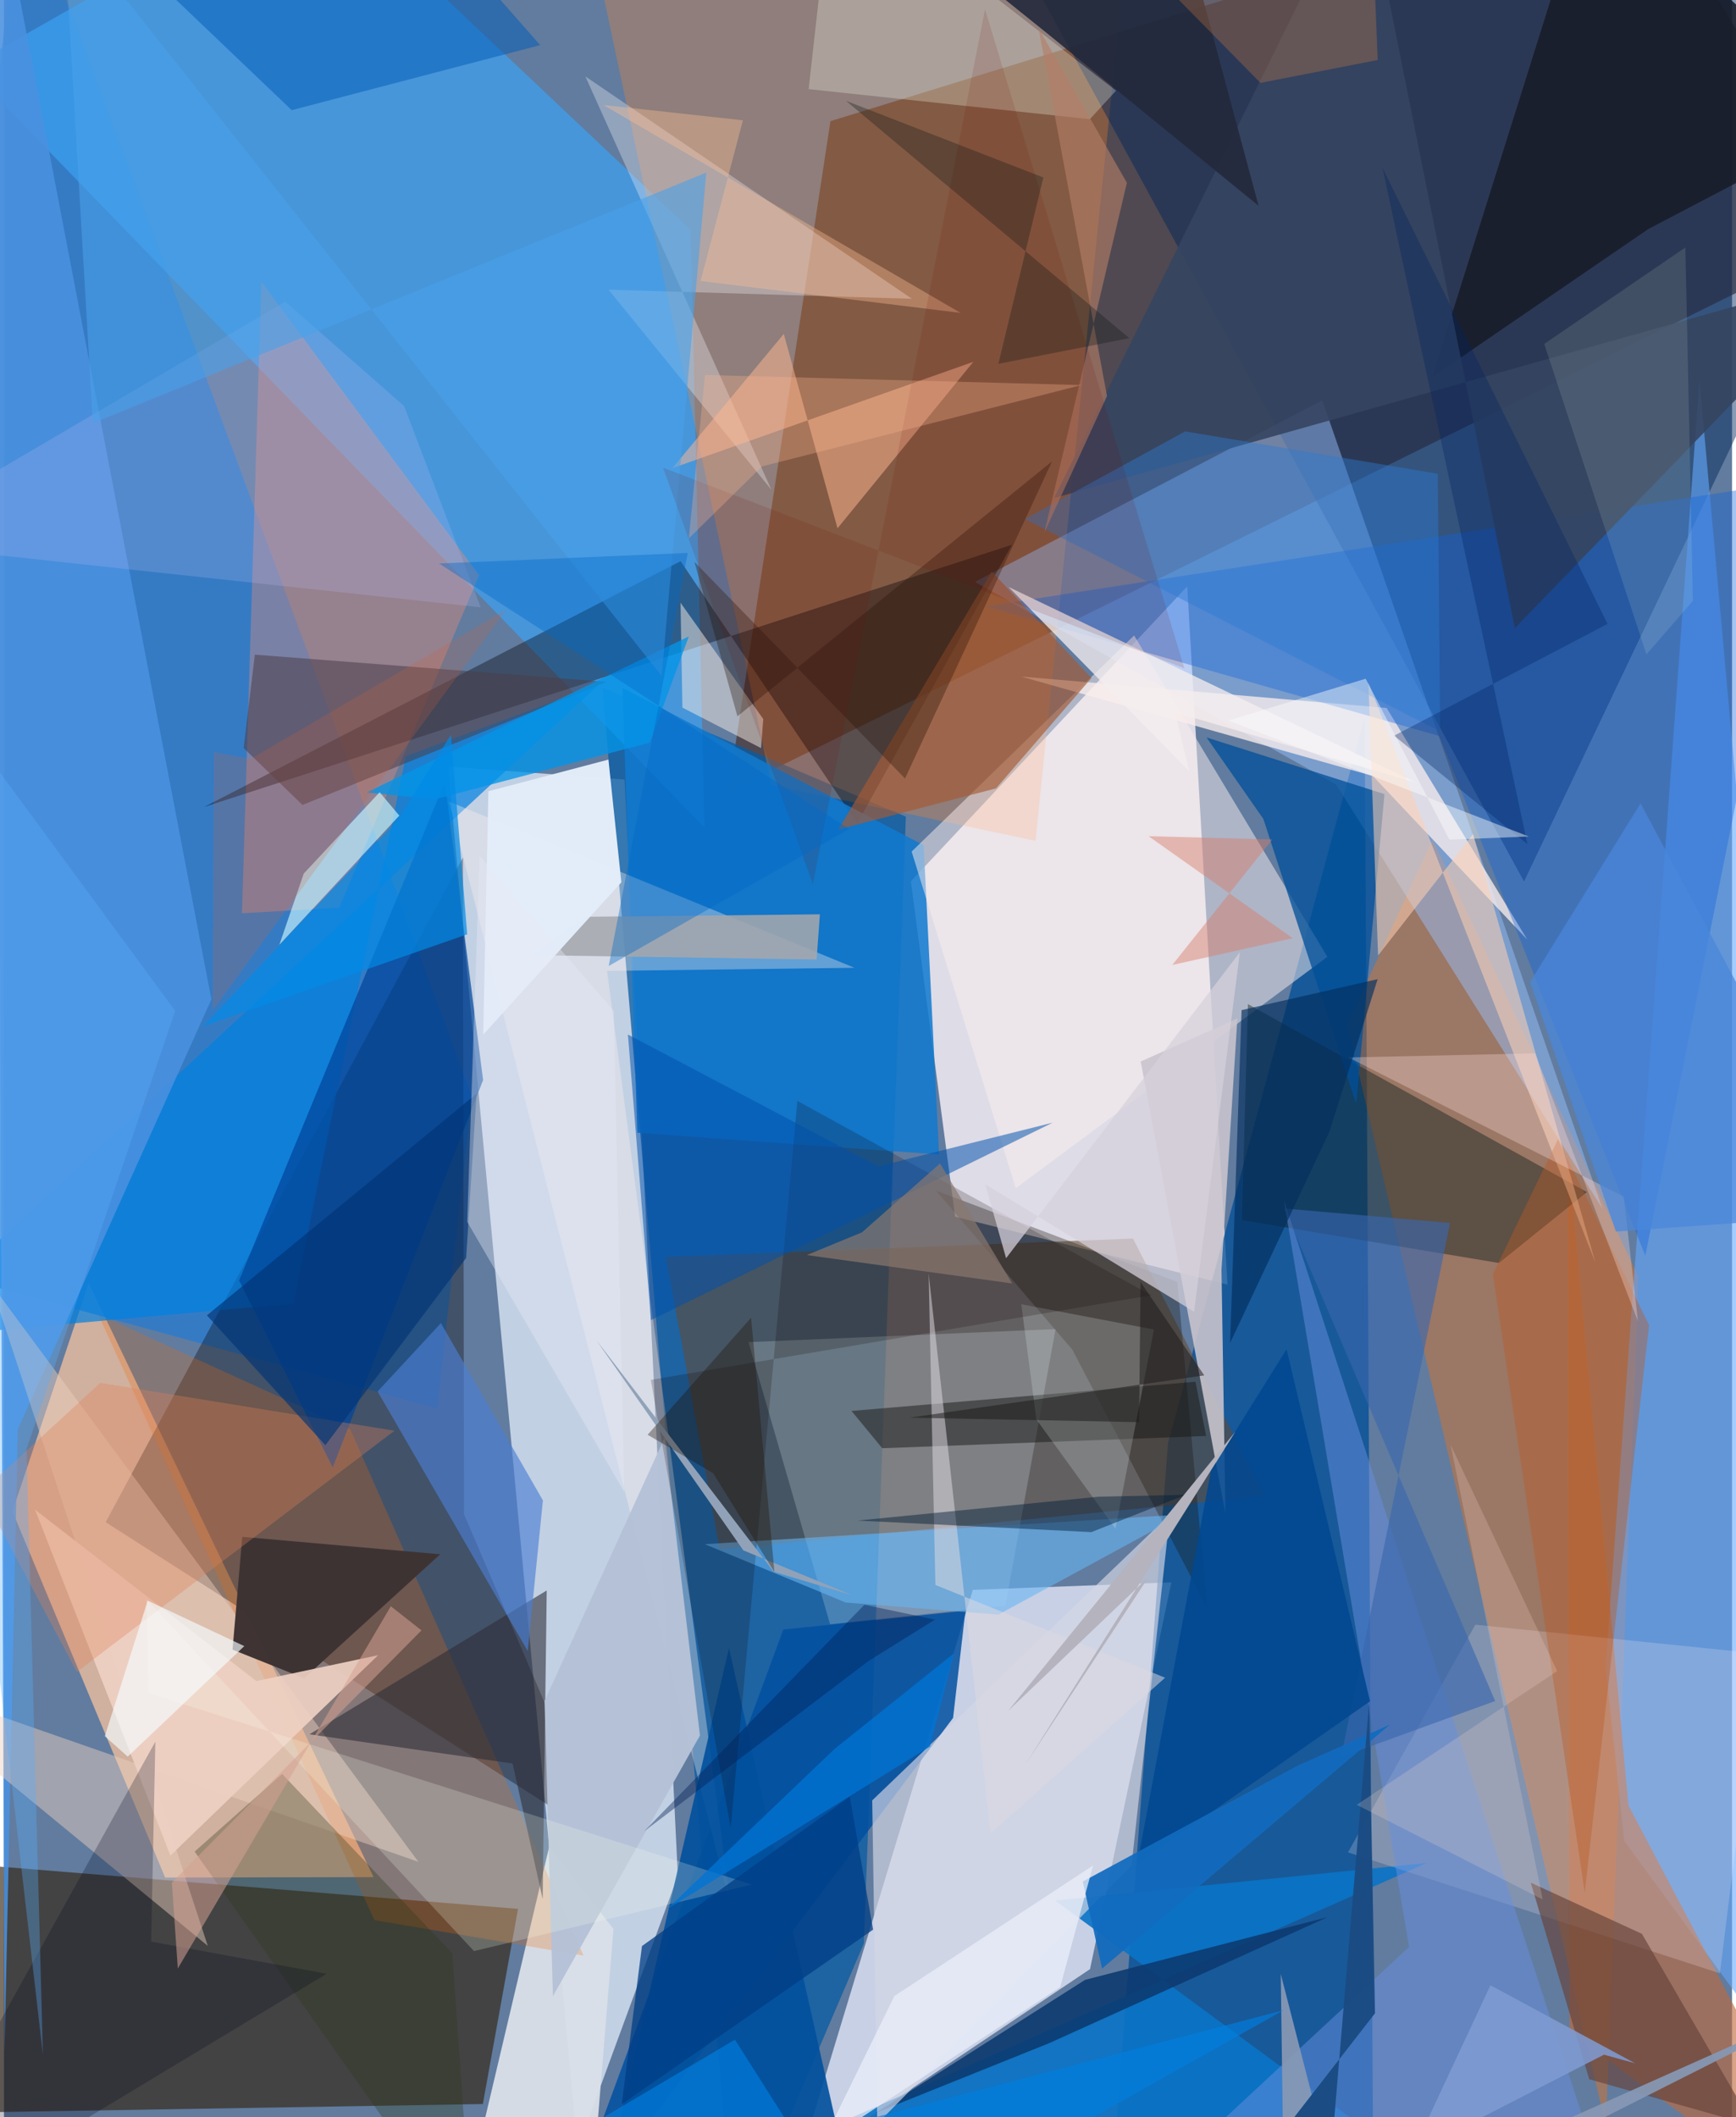 <svg xmlns="http://www.w3.org/2000/svg" width="228" height="278" viewBox="0 0 836 1024"><path fill="#617c9f" d="M0 0h836v1024H0z"/><path fill="#ede7ef" fill-opacity=".894" d="M591.926 621.336L460.15 588.481 438.732 426.26l133.711-142.656z"/><path fill="#49322c" fill-opacity=".682" d="M791.42-62L399.835 58.596l-49.44 324.377L898 111.98z"/><path fill="#e3ecfa" fill-opacity=".749" d="M326.006 907.295l-25.76-530.27-85.441-6.226 62.665 668.578z"/><path fill="#dfe3f3" fill-opacity=".82" d="M564.78 765.33l-96.07 3.625-84.312 277.914 141.007-94.47z"/><path fill="#004e97" fill-opacity=".757" d="M658.26 347.189L563.133 697.92l-27.499 364.573L662.609 1086z"/><path fill="#f6c29e" fill-opacity=".749" d="M77.971 908.124L4.11 731.014 40.988 620.57 178.81 907.894z"/><path fill="#322411" fill-opacity=".643" d="M231.673 1017.654l17.018-94.395-296.986-24.211L-62 1022.505z"/><path fill="#247ad3" fill-opacity=".722" d="M226.445 530.473l-16.913 150.7L-62 606.598 7.866-60.5z"/><path fill="#085ba3" fill-opacity=".757" d="M353.49 1086l-63.96-753.49 146.78 62.467-20.336 545.073z"/><path fill="#3ca1f3" fill-opacity=".694" d="M148.797-62l183.468 173.196 6.588 289.025L-17.58 32.545z"/><path fill="#fd7006" fill-opacity=".373" d="M649.856 495.472l41.296-89.495 99.539 211.605-15.71 410.712z"/><path fill="#080000" fill-opacity=".337" d="M222.026 414.782L49.19 736.235l240.85 153.898-67.476-157.798z"/><path fill="#ff8426" fill-opacity=".294" d="M371.265 379.628l-89.21-419.102L546.754-62l-47.71 468.687z"/><path fill="#002559" fill-opacity=".463" d="M478.538-44.456L898-26.088l-47.265 210.13L735.359 426.37z"/><path fill="#654b32" fill-opacity=".561" d="M346.232 749.439l263.842-25.795L546.19 599.04l-225.97 8.896z"/><path fill="#97c1fe" fill-opacity=".471" d="M637.764 193.61l-167.998 87.81 174.775 98.104 128.769 205.07z"/><path fill="#65a9ff" fill-opacity=".588" d="M898 1046.408l-114.158-156.01-9.023-83.755 45.398-623.167z"/><path fill="#f38c72" fill-opacity=".361" d="M229.867 278.188l-67.627 160.81-47.095 2.714 9.397-305.432z"/><path fill="#d9dfe8" fill-opacity=".953" d="M283.922 1066.887L218.243 1086l45.524-192.76 31.095 39.761z"/><path fill="#000006" fill-opacity=".373" d="M96.745 390.336l230.597-118.922 85.454 126.815L487.6 263.515z"/><path fill="#0a73c6" fill-opacity=".91" d="M688.367 901.032l-179.77 18.214 149.736 110.178L270.501 1086z"/><path fill="#faeeed" fill-opacity=".769" d="M736.89 454.403l-67.988-111.984-176.73-15.179 170.083 48.088z"/><path fill="#1063dd" fill-opacity=".376" d="M868.986 232.414L474.694 293.29l219.751 62.718 99.596 251.344z"/><path fill="#117acf" fill-opacity=".855" d="M444.927 408.793l-145.705-76.106 7.195 215.175 145.965 10.513z"/><path fill="#faedee" fill-opacity=".506" d="M489.471 574.75L640.24 462.777l-93.511-155.439-107.62 104.542z"/><path fill="#f56900" fill-opacity=".243" d="M179.16 928.719l101.192 17.122L167.48 691.22 45.53 635.573z"/><path fill="#004fa0" fill-opacity=".847" d="M465.136 779.027l-5.974 51.87L267.178 1086l109.855-297.819z"/><path fill="#be693a" fill-opacity=".62" d="M785.855 873.185l-29.34-318.333.842 427.768L898 1086z"/><path fill="#0081e1" fill-opacity=".702" d="M-54.172 647.96l194.119-17.477 54.476-264.76 93.126-34.399z"/><path fill="#0c1c1a" fill-opacity=".431" d="M723.237 610.862l-124.36-20.711 2.928-104.48 164.011 90.89z"/><path fill="#4a91df" fill-opacity=".878" d="M100.335 483.373L-4.048-62 .287 992.433l6.39-301.08z"/><path fill="#e8fcff" fill-opacity=".208" d="M399.653 785.592L360.18 649.138l148.552-6.307-24.237 133.646z"/><path fill="#eed1c0" fill-opacity=".455" d="M98.607 941.155L-6.377 620.775 200.497 900.51-62 809.097z"/><path fill="#f2eff5" fill-opacity=".341" d="M292.474 140.105l146.76 4.406L281.258 36.94l90.027 199.988z"/><path fill="#c8c3cd" fill-opacity=".894" d="M590.926 732.193l-1.918-118.023 7.698-121.596-46.77 20.848z"/><path fill="#00459a" fill-opacity=".714" d="M231.795 522.392l-72.746 187.38-45.284-90.456 99.54-241.054z"/><path fill="#fff4f2" fill-opacity=".337" d="M215.314 387.686l196.159 80.402-119.716 1.501 59.825 452.527z"/><path fill="#ffedf1" fill-opacity=".208" d="M849.353 799.848l-19.232 154.584-179.91-58.5 61.599-110.126z"/><path fill="#3e3333" fill-opacity=".992" d="M115.29 743.305l95.748 8.443-65.814 59.974-34.645-13.851z"/><path fill="#171c27" fill-opacity=".871" d="M795.437 110.807L898 57.08 767.697-62l-76.786 244.438z"/><path fill="#eef4e6" fill-opacity=".294" d="M537.988 43.858L401.055-62 389.287 43.106l136.01 14.543z"/><path fill="#2f2e37" fill-opacity=".592" d="M262.578 769.253L147.783 838.82l98.283 14.124 14.547 65.57z"/><path fill="#005099" fill-opacity=".757" d="M654.192 534.009l13.657-149.932-86.063-27.4 27.495 39.447z"/><path fill="#678fe0" fill-opacity=".498" d="M619.153 580.197l60.585 361.486-123.461 114.661 219.764 5.328z"/><path fill="#ffb692" fill-opacity=".51" d="M403.25 255.527l-25.998-94.013-53.867 64.904 145.57-51.414z"/><path fill="#eed1c2" fill-opacity=".914" d="M80.534 897.453l-65.509-167.3 107.053 82.924 58.934-12.513z"/><path fill="#4a3e4a" fill-opacity=".553" d="M144.431 389.321l-28.504-27.548 5.456-45.13L291.5 329.767z"/><path fill="#0c3a70" fill-opacity=".886" d="M523.007 957.597l-101.233 64.32 83.91-33.728 134.695-60.96z"/><path fill="#171008" fill-opacity=".318" d="M450.8 575.8l116.836 44.21 14.328 157.395-65.107-124.64z"/><path fill="#4b7fd3" fill-opacity=".643" d="M253.393 798.575l-72.63-125.571 30.624-33.061 49.347 85.737z"/><path fill="#a55b35" fill-opacity=".655" d="M403.652 401.184l76.272-19.867 46.213-53.43-48.234-51.455z"/><path fill="#354560" fill-opacity=".906" d="M657.653-62l73.29 365.754L898 131.064 508.03 240.869z"/><path fill="#faede5" fill-opacity=".494" d="M367.336 347.768l-1.083 14.057-38.028-19.573-.926-50.725z"/><path fill="#67443b" fill-opacity=".667" d="M766.903 1005.664l-28.288-95.09 53.783 24.752 53.943 92.813z"/><path fill="#d4d6e6" fill-opacity=".671" d="M545.493 902.31l18.56-169.818L420.035 870.79l2.458 156.409z"/><path fill="#f4eeef" fill-opacity=".765" d="M566.564 344.604l116.693 33.922-197.227-94.62 87.378 89.145z"/><path fill="#02509d" fill-opacity=".91" d="M217.89 1086l196.665-5.854-63.818-283.013L283.902 1086z"/><path fill="#2b3819" fill-opacity=".318" d="M92.265 895.537l42.301-37.55 82.268 86.733 9.962 141.28z"/><path fill="#68b5f3" fill-opacity=".584" d="M481.07 780.936l89.203-48.45-231.27 14.376 68.21 28.228z"/><path fill="#ffd1b1" fill-opacity=".541" d="M664.753 462.162l45.95-58.76 59.157 207.175L660.083 330.12z"/><path fill="#0395e8" fill-opacity=".78" d="M208.495 386.6l-33.122-3.278 155.939-75.496-18.889 51.334z"/><path fill="#181715" fill-opacity=".49" d="M581.587 694.532L424.9 700.455l-14.883-18.031 166.41-14.122z"/><path fill="#bdbff1" fill-opacity=".224" d="M-62 262.141l198.103-116.249 57.46 50.494 37.069 97.36z"/><path fill="#df8156" fill-opacity=".337" d="M35.261 808.653L188.93 691.987 46.58 668.869l-57.506 52.839z"/><path fill="#c7f5ff" fill-opacity=".655" d="M133.238 456.953l58.021-62.472-9.513-11.317-36.717 39.351z"/><path fill="#b95b27" fill-opacity=".408" d="M751.795 550.985l44.076 89.903-31.13 274.464-44.465-299.118z"/><path fill="#2c7ad2" fill-opacity=".435" d="M493.976 251.019l77.455-42.37 122.25 20.494 1.092 124.69z"/><path fill="#028be6" fill-opacity=".694" d="M190.093 397.045l26.158-41.631 7.85 96.489L96.297 496.45z"/><path fill="#005ab7" fill-opacity=".51" d="M18.392-62h167.17l73.858 83.816-120.21 31.455z"/><path fill="#49a1e9" fill-opacity=".584" d="M43.014 204.677L28.754-38.547l289.428 365.52 21.566-243.47z"/><path fill="#8798b4" fill-opacity=".933" d="M898 961.686L619.497 1086l-1.819-131.272L651.392 1086z"/><path fill="#b5c1d6" fill-opacity=".988" d="M336.706 839.401l-17.15-143.91-58.04 127.207 4.057 142.778z"/><path fill="#f2ffff" fill-opacity=".192" d="M556.333 643.047l-64.18-12.226 7.284 55.667 38.272 52.87z"/><path fill="#140000" fill-opacity=".196" d="M351.59 884.244l32.24-351.753 171.2 93.973-242.12 40.941z"/><path fill="#a4a7ad" fill-opacity=".875" d="M255.903 461.977l25.836-18.56 112.997-1.191-1.602 21.845z"/><path fill="#0051ac" fill-opacity=".525" d="M313.013 638.477l194.264-95.46-84.289 21.097-121.13-63.75z"/><path fill="#3a66ae" fill-opacity=".616" d="M699.595 591.478l-80.252-6.972L721.402 822.73l-74.538 27.053z"/><path fill="#281308" fill-opacity=".341" d="M435.916 376.57l71.135-153.44-152.224 123.337-20.8-74.72z"/><path fill="#22293b" fill-opacity=".894" d="M563.527-62l43.43 161.541-101.411-82.694L407.493-62z"/><path fill="#00071e" fill-opacity=".243" d="M-62 1086l218.05-131.354-84.85-15.563 2.048-96.718z"/><path fill="#ffe0db" fill-opacity=".314" d="M650.366 511.455l90.37-1.991 49.728 129.555-6.827-60.269z"/><path fill="#004791" fill-opacity=".871" d="M660.889 822.834l-40.404-170.246-36.576 58.6-35.643 190.345z"/><path fill="#f5ffef" fill-opacity=".212" d="M68.917 773.537l1.076 45.372 291.799 92.575-134.405 32.194z"/><path fill="#e2ecf9" fill-opacity=".988" d="M234.354 382.696l58.069-15.304 6.267 59.358-66.842 73.638z"/><path fill="#efffdb" fill-opacity=".114" d="M745.145 166.35l68.265-46.65 3.647 170.898-22.47 25.915z"/><path fill="#126bbe" fill-opacity=".929" d="M531.241 952.127L670.502 834.12l-44.538 19.81-104.054 56.087z"/><path fill="#b47e67" fill-opacity=".616" d="M533.627 191.548l-33.15-178 42.767 74.857-39.922 169.145z"/><path fill="#d6d1db" fill-opacity=".733" d="M484.796 608.552L474.7 572.744l101.046 61.692 22.156-173.866z"/><path fill="#002160" fill-opacity=".333" d="M672.515 355.829l103.246-54.069L666.898 81.215l70.12 327.066z"/><path fill="#013e85" fill-opacity=".753" d="M298.86 1017.722l121.602-84.428-11.273-64.328-100.54 72.272z"/><path fill="#da5f34" fill-opacity=".2" d="M119.292 367.092l-17.747-3.353-.565 124.9 142.035-193.834z"/><path fill="#4a87db" fill-opacity=".733" d="M791.739 388.593l-53.436 86.441 41.508 120.646L898 587.262z"/><path fill="#003476" fill-opacity=".655" d="M228.648 528.974l-5.058 79.477-68.092 90.54-57.316-62.8z"/><path fill="#fdbf96" fill-opacity=".376" d="M289.92 50.773l172.854 100.562-125.767-15.417 20.487-77.735z"/><path fill="#760c00" fill-opacity=".125" d="M318.82 226.17l252.227 97.054-96.425-318.72-83.29 423.066z"/><path fill="#8a786f" fill-opacity=".69" d="M487.758 620.764l-34.908-58.04-37.756 33.314-26.701 10.998z"/><path fill="#1b4b83" fill-opacity=".984" d="M638.42 1086h-62.412l87.248-112.232-2.833-149.826z"/><path fill="#007edf" fill-opacity=".659" d="M416.706 1086l-63.076-99.478L185.22 1086l433.79-113.734z"/><path fill="#eb8a40" fill-opacity=".259" d="M529.279-39.805l132.085-10.5 3.232 79.333-56.736 11.073z"/><path fill="#032e5e" fill-opacity=".651" d="M593.166 649.552l48.05-102.18 23.332-73.786-65.814 14.976z"/><path fill="#ffb890" fill-opacity=".302" d="M521.27 186.255l-182.124-4.912-7.822 79.043 35.373-34.79z"/><path fill="#809bd3" fill-opacity=".855" d="M719.13 960.215l70.02 37.747-15.108-4.19-92.926 47.725z"/><path fill="#d5a293" fill-opacity=".541" d="M84.105 952.083l103.046-175.2 14.844 11.675L81.223 910.543z"/><path fill="#dddae0" fill-opacity=".525" d="M477.326 886.694l-30.002-270.8L450.6 766.58l111.138 44.871z"/><path fill="#0d1814" fill-opacity=".314" d="M407.38 48.788l137.06 114.777-63.375 12.404 21.766-90.13z"/><path fill="#0173d3" fill-opacity=".78" d="M447.975 844.737L320.704 923.44l81.017-77.45 57.817-46.31z"/><path fill="#d97c6a" fill-opacity=".459" d="M553.735 404.442l69.763 49.325-58.28 12.946 48.369-60.696z"/><path fill="#011d3a" fill-opacity=".463" d="M571.738 722.984l-45.695 18.047-113.063-5.583 116.569-11.54z"/><path fill="#f6dbcf" fill-opacity=".216" d="M744.406 918.712l-44.544-219.913 51.536 109.449-96.974 64.676z"/><path fill="#f4fbff" fill-opacity=".663" d="M116.273 796.168L59.861 849.61l-11.065-9.888 20.75-65.54z"/><path fill="#b4b3be" d="M494.155 853.385L595.69 692.488 485.782 827.51l68.08-64.949z"/><path fill="#e9ecf9" fill-opacity=".384" d="M294.952 488.912l-64.878-74.989-5.963 177.032 75.96 130.631z"/><path fill="#e9edf8" fill-opacity=".765" d="M526.884 902.257l-15.897 58.82-115.058 75.416 34.82-71.07z"/><path fill="#91a2b8" d="M372.368 760.214l38.09 11.353-52.77-21.713-70.982-101.494z"/><path fill="#58adfc" fill-opacity=".341" d="M10.936 700.798l7.911 293.029L-62 291.895 82.856 488.921z"/><path fill="#fbfcfe" fill-opacity=".447" d="M592.395 348.483l66.359-20.214 40.518 77.84 38.41-1.516z"/><path fill="#006ac8" fill-opacity=".392" d="M408.871 400.97L292.565 467.2l38.245-199.76-120.373 5.095z"/><path fill="#001e54" fill-opacity=".404" d="M309.755 885.692L416.264 776.16l34.16 7.192-32.433 20.193z"/><path fill="#1d1b1b" fill-opacity=".529" d="M580.691 665.23l-142.586 20.434 111.02 2.19.744-67.751z"/><path fill="#211103" fill-opacity=".357" d="M311.392 693.941l31.711 18.597 29.633 47.822-11.298-123.004z"/></svg>